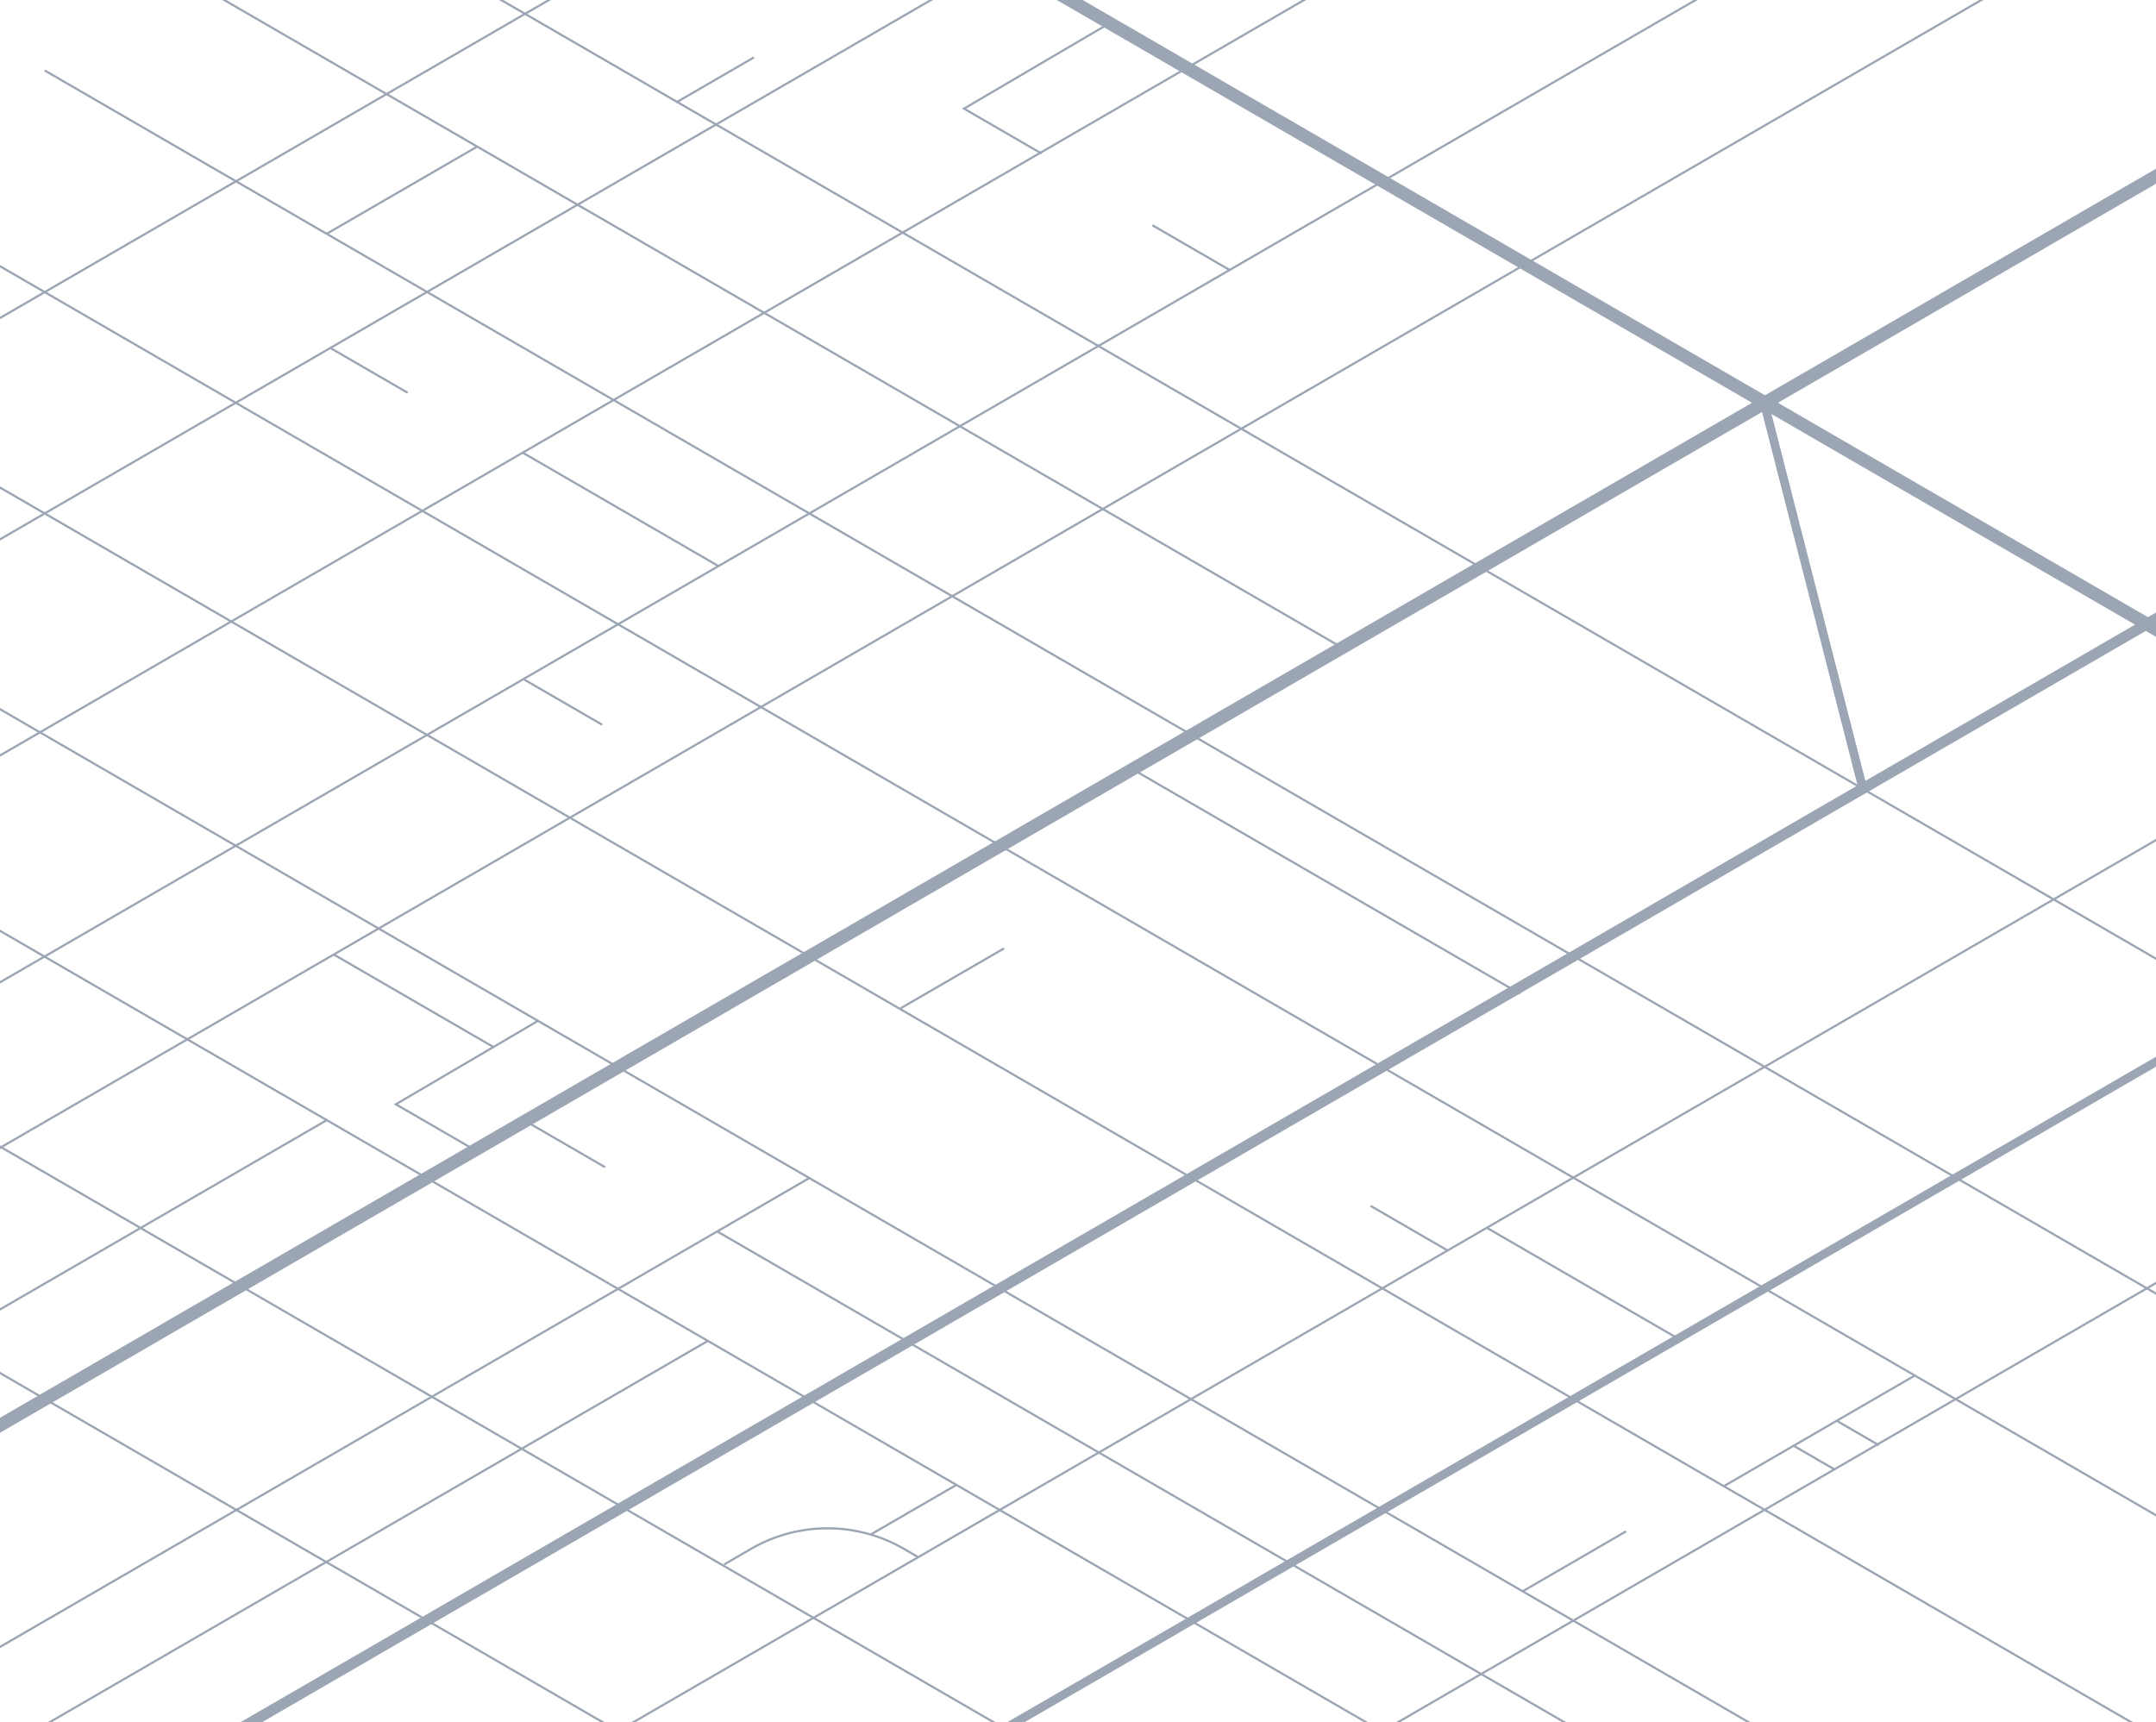 <svg xmlns="http://www.w3.org/2000/svg" xmlns:xlink="http://www.w3.org/1999/xlink" width="1992.212" height="1591.56" viewBox="0 0 1992.212 1591.56">
  <defs>
    <clipPath id="clip-path">
      <rect id="Rectangle_159" data-name="Rectangle 159" width="1992.213" height="1591.56" transform="translate(-4555 2768)" fill="#000" stroke="#f5f5f5" stroke-width="1"/>
    </clipPath>
  </defs>
  <g id="Group_169" data-name="Group 169" transform="translate(4555 -2768)" clip-path="url(#clip-path)">
    <g id="dark-bg" transform="translate(-7727.067 1105.981)">
      <g id="Group_162" data-name="Group 162" transform="translate(0 0)" opacity="0.43">
        <rect id="Rectangle_158" data-name="Rectangle 158" width="1989.449" height="1587.415" transform="translate(3175.329 1662.218)" fill="none"/>
        <g id="Group_161" data-name="Group 161" transform="translate(0)">
          <g id="Group_160" data-name="Group 160" transform="translate(0)">
            <g id="Group_159" data-name="Group 159" transform="translate(0)">
              <g id="Group_158" data-name="Group 158" transform="translate(0)">
                <g id="Group_154" data-name="Group 154">
                  <g id="Group_151" data-name="Group 151" transform="translate(0 1525.245)">
                    <path id="Path_167" data-name="Path 167" d="M4782.255,3264.2.638,493.721m5082.8,2535.614L301.818,258.856" transform="translate(-0.638 97.587)" fill="none" stroke="#182e4e" stroke-width="8" fill-rule="evenodd"/>
                    <path id="Path_168" data-name="Path 168" d="M4727.886,2723.267,1309.03,742.372" transform="translate(498.594 282.079)" fill="none" stroke="#182e4e" stroke-width="2" fill-rule="evenodd"/>
                    <path id="Path_169" data-name="Path 169" d="M5322.254,2771.335,540.638.856" transform="translate(205.405 -0.856)" fill="none" stroke="#182e4e" stroke-width="2" fill-rule="evenodd"/>
                  </g>
                  <g id="Group_152" data-name="Group 152" transform="translate(1055.513 1052.75)">
                    <path id="Path_170" data-name="Path 170" d="M4782.255,2947.335.638,176.856" transform="translate(-0.638 66.299)" fill="none" stroke="#182e4e" stroke-width="2" fill-rule="evenodd"/>
                    <path id="Path_171" data-name="Path 171" d="M5206.626,3337.516,924.677,856.556" transform="translate(351.94 325.647)" fill="none" stroke="#182e4e" stroke-width="2" fill-rule="evenodd"/>
                    <path id="Path_172" data-name="Path 172" d="M4794.355,2877.488,2012.4,1265.62" transform="translate(766.973 481.73)" fill="none" stroke="#182e4e" stroke-width="2" fill-rule="evenodd"/>
                    <path id="Path_173" data-name="Path 173" d="M4476.605,2621.985,1178.25,710.906" transform="translate(448.694 270.072)" fill="none" stroke="#182e4e" stroke-width="2" fill-rule="evenodd"/>
                    <path id="Path_174" data-name="Path 174" d="M4990.255,2771.335,208.638.856" transform="translate(78.726 -0.856)" fill="none" stroke="#182e4e" stroke-width="2" fill-rule="evenodd"/>
                    <path id="Path_175" data-name="Path 175" d="M3093.528,1742.092l-38.255-22.174m79.7.069-38.255-22.174m-1141.6-643.745-71.73-41.557m651.987-378.438-71.731-41.557m273.439,947.867-71.731-41.557m287.254,124.451L2773.3,1519.384m30.1-216.629-358.626-207.791" transform="translate(717.748 224.899)" fill="none" stroke="#182e4e" stroke-width="2" fill-rule="evenodd"/>
                    <path id="Path_176" data-name="Path 176" d="M1869.121,1243.4l-71.731-41.557L1928.9,1124.65" transform="translate(684.934 427.941)" fill="none" stroke="#182e4e" stroke-width="2" fill-rule="evenodd"/>
                    <path id="Path_177" data-name="Path 177" d="M2249.121,577.391l-71.731-41.557L2308.9,458.646" transform="translate(829.928 173.819)" fill="none" stroke="#182e4e" stroke-width="2" fill-rule="evenodd"/>
                    <path id="Path_178" data-name="Path 178" d="M2007.487,1431.728l-71.73-41.557m-30.5-68.968-148.228-85.892m355.462-358.977-181.7-105.278m-105.661-54.983-71.731-41.557" transform="translate(668.145 256.187)" fill="none" stroke="#182e4e" stroke-width="2" fill-rule="evenodd"/>
                    <path id="Path_179" data-name="Path 179" d="M4679.682,2443.339,1435.36,563.566" transform="translate(546.797 213.853)" fill="none" stroke="#182e4e" stroke-width="2" fill-rule="evenodd"/>
                    <path id="Path_180" data-name="Path 180" d="M4774.834,2350.213,1562.55,489" transform="translate(595.328 185.402)" fill="none" stroke="#182e4e" stroke-width="2" fill-rule="evenodd"/>
                    <path id="Path_181" data-name="Path 181" d="M5082.507,2304.443,1257.21,88.064" transform="translate(478.822 32.419)" fill="none" stroke="#182e4e" stroke-width="2" fill-rule="evenodd"/>
                    <path id="Path_182" data-name="Path 182" d="M2729.184,1048.267,1660.49,429.066" transform="translate(632.698 162.533)" fill="none" stroke="#182e4e" stroke-width="2" fill-rule="evenodd"/>
                  </g>
                  <g id="Group_153" data-name="Group 153" transform="translate(2102.738)">
                    <path id="Path_183" data-name="Path 183" d="M4782.255,3111.335.638,340.856" transform="translate(-0.638 128.875)" fill="none" stroke="#182e4e" stroke-width="12" fill-rule="evenodd"/>
                    <path id="Path_184" data-name="Path 184" d="M2045.714,1829.607,1954.6,1473.44" transform="translate(744.919 561.026)" fill="none" stroke="#182e4e" stroke-width="8" fill-rule="evenodd"/>
                    <path id="Path_185" data-name="Path 185" d="M5060.757,2884.623,2843.281,1599.813M5218.256,2771.335,436.638.856" transform="translate(165.723 -0.856)" fill="none" stroke="#182e4e" stroke-width="2" fill-rule="evenodd"/>
                  </g>
                </g>
                <g id="Group_157" data-name="Group 157" transform="translate(7486.303 5597.35) rotate(180)">
                  <g id="Group_155" data-name="Group 155" transform="translate(0 0)">
                    <path id="Path_186" data-name="Path 186" d="M4781.617,710.317,0,3480.791M5651.088,0,869.468,2770.475M4939.114,823.6,157.5,3594.085" fill="none" stroke="#182e4e" stroke-width="2" fill-rule="evenodd"/>
                    <path id="Path_187" data-name="Path 187" d="M4781.618,0,0,2770.479" transform="translate(444.862 1066.76)" fill="none" stroke="#182e4e" stroke-width="2" fill-rule="evenodd"/>
                    <path id="Path_188" data-name="Path 188" d="M95.632,0,0,55.414M626.152,715.651,487.484,795.994" transform="translate(3386.405 3003.516)" fill="none" stroke="#182e4e" stroke-width="2" fill-rule="evenodd"/>
                    <path id="Path_189" data-name="Path 189" d="M3825.3,0,0,2216.379" transform="translate(1955.659 2387.34)" fill="none" stroke="#182e4e" stroke-width="2" fill-rule="evenodd"/>
                    <path id="Path_190" data-name="Path 190" d="M1144.016,1376.037l-71.731,41.557M1099.806,24.868,1074.994,39.25A140.94,140.94,0,0,1,933.439,39.1L921.06,31.886M362.052,0,266.421,55.414m-89.5,41.295L0,199.221M964.413,52.5,884.559,98.768" transform="translate(2545.254 2464.707)" fill="none" stroke="#182e4e" stroke-width="2" fill-rule="evenodd"/>
                    <path id="Path_191" data-name="Path 191" d="M4781.618,0,0,2770.48" transform="translate(602.361 1180.048)" fill="none" stroke="#182e4e" stroke-width="8" fill-rule="evenodd"/>
                    <path id="Path_192" data-name="Path 192" d="M4781.617,0,0,2770.48" transform="translate(746.043 1301.625)" fill="none" stroke="#182e4e" stroke-width="2" fill-rule="evenodd"/>
                    <path id="Path_193" data-name="Path 193" d="M4781.621,0,0,2770.474" transform="translate(869.468 2099.975)" fill="none" stroke="#182e4e" stroke-width="2" fill-rule="evenodd"/>
                    <path id="Path_194" data-name="Path 194" d="M4781.618,0,0,2770.479" transform="translate(903.541 1414.913)" fill="none" stroke="#182e4e" stroke-width="10" fill-rule="evenodd"/>
                  </g>
                  <g id="Group_156" data-name="Group 156" transform="translate(1500.376 1481.229)">
                    <path id="Path_195" data-name="Path 195" d="M2271.26,0,0,1315.979" transform="translate(2065.493 49.736)" fill="none" stroke="#182e4e" stroke-width="2" fill-rule="evenodd"/>
                    <path id="Path_196" data-name="Path 196" d="M2096.742,0,0,1214.863" transform="translate(2159.881)" fill="none" stroke="#182e4e" stroke-width="2" fill-rule="evenodd"/>
                    <path id="Path_197" data-name="Path 197" d="M4375.179,0,0,2534.99" transform="translate(105.257 171.314)" fill="none" stroke="#182e4e" stroke-width="12" fill-rule="evenodd"/>
                    <path id="Path_198" data-name="Path 198" d="M2029.791,0,0,1176.068" transform="translate(2511.433 243.155)" fill="none" stroke="#182e4e" stroke-width="2" fill-rule="evenodd"/>
                    <path id="Path_199" data-name="Path 199" d="M4781.617,0,0,2770.48" transform="translate(0 406.179)" fill="none" stroke="#182e4e" stroke-width="2" fill-rule="evenodd"/>
                    <path id="Path_200" data-name="Path 200" d="M4781.617,0,0,2770.48" transform="translate(301.18 641.045)" fill="none" stroke="#182e4e" stroke-width="2" fill-rule="evenodd"/>
                  </g>
                  <path id="Path_201" data-name="Path 201" d="M4781.615,0,0,2770.48" transform="translate(1959.057 2235.562)" fill="none" stroke="#182e4e" stroke-width="2" fill-rule="evenodd"/>
                  <path id="Path_202" data-name="Path 202" d="M4781.615,0,0,2770.48" transform="translate(2376.289 2370.954)" fill="none" stroke="#182e4e" stroke-width="2" fill-rule="evenodd"/>
                </g>
              </g>
            </g>
          </g>
        </g>
      </g>
    </g>
  </g>
</svg>
